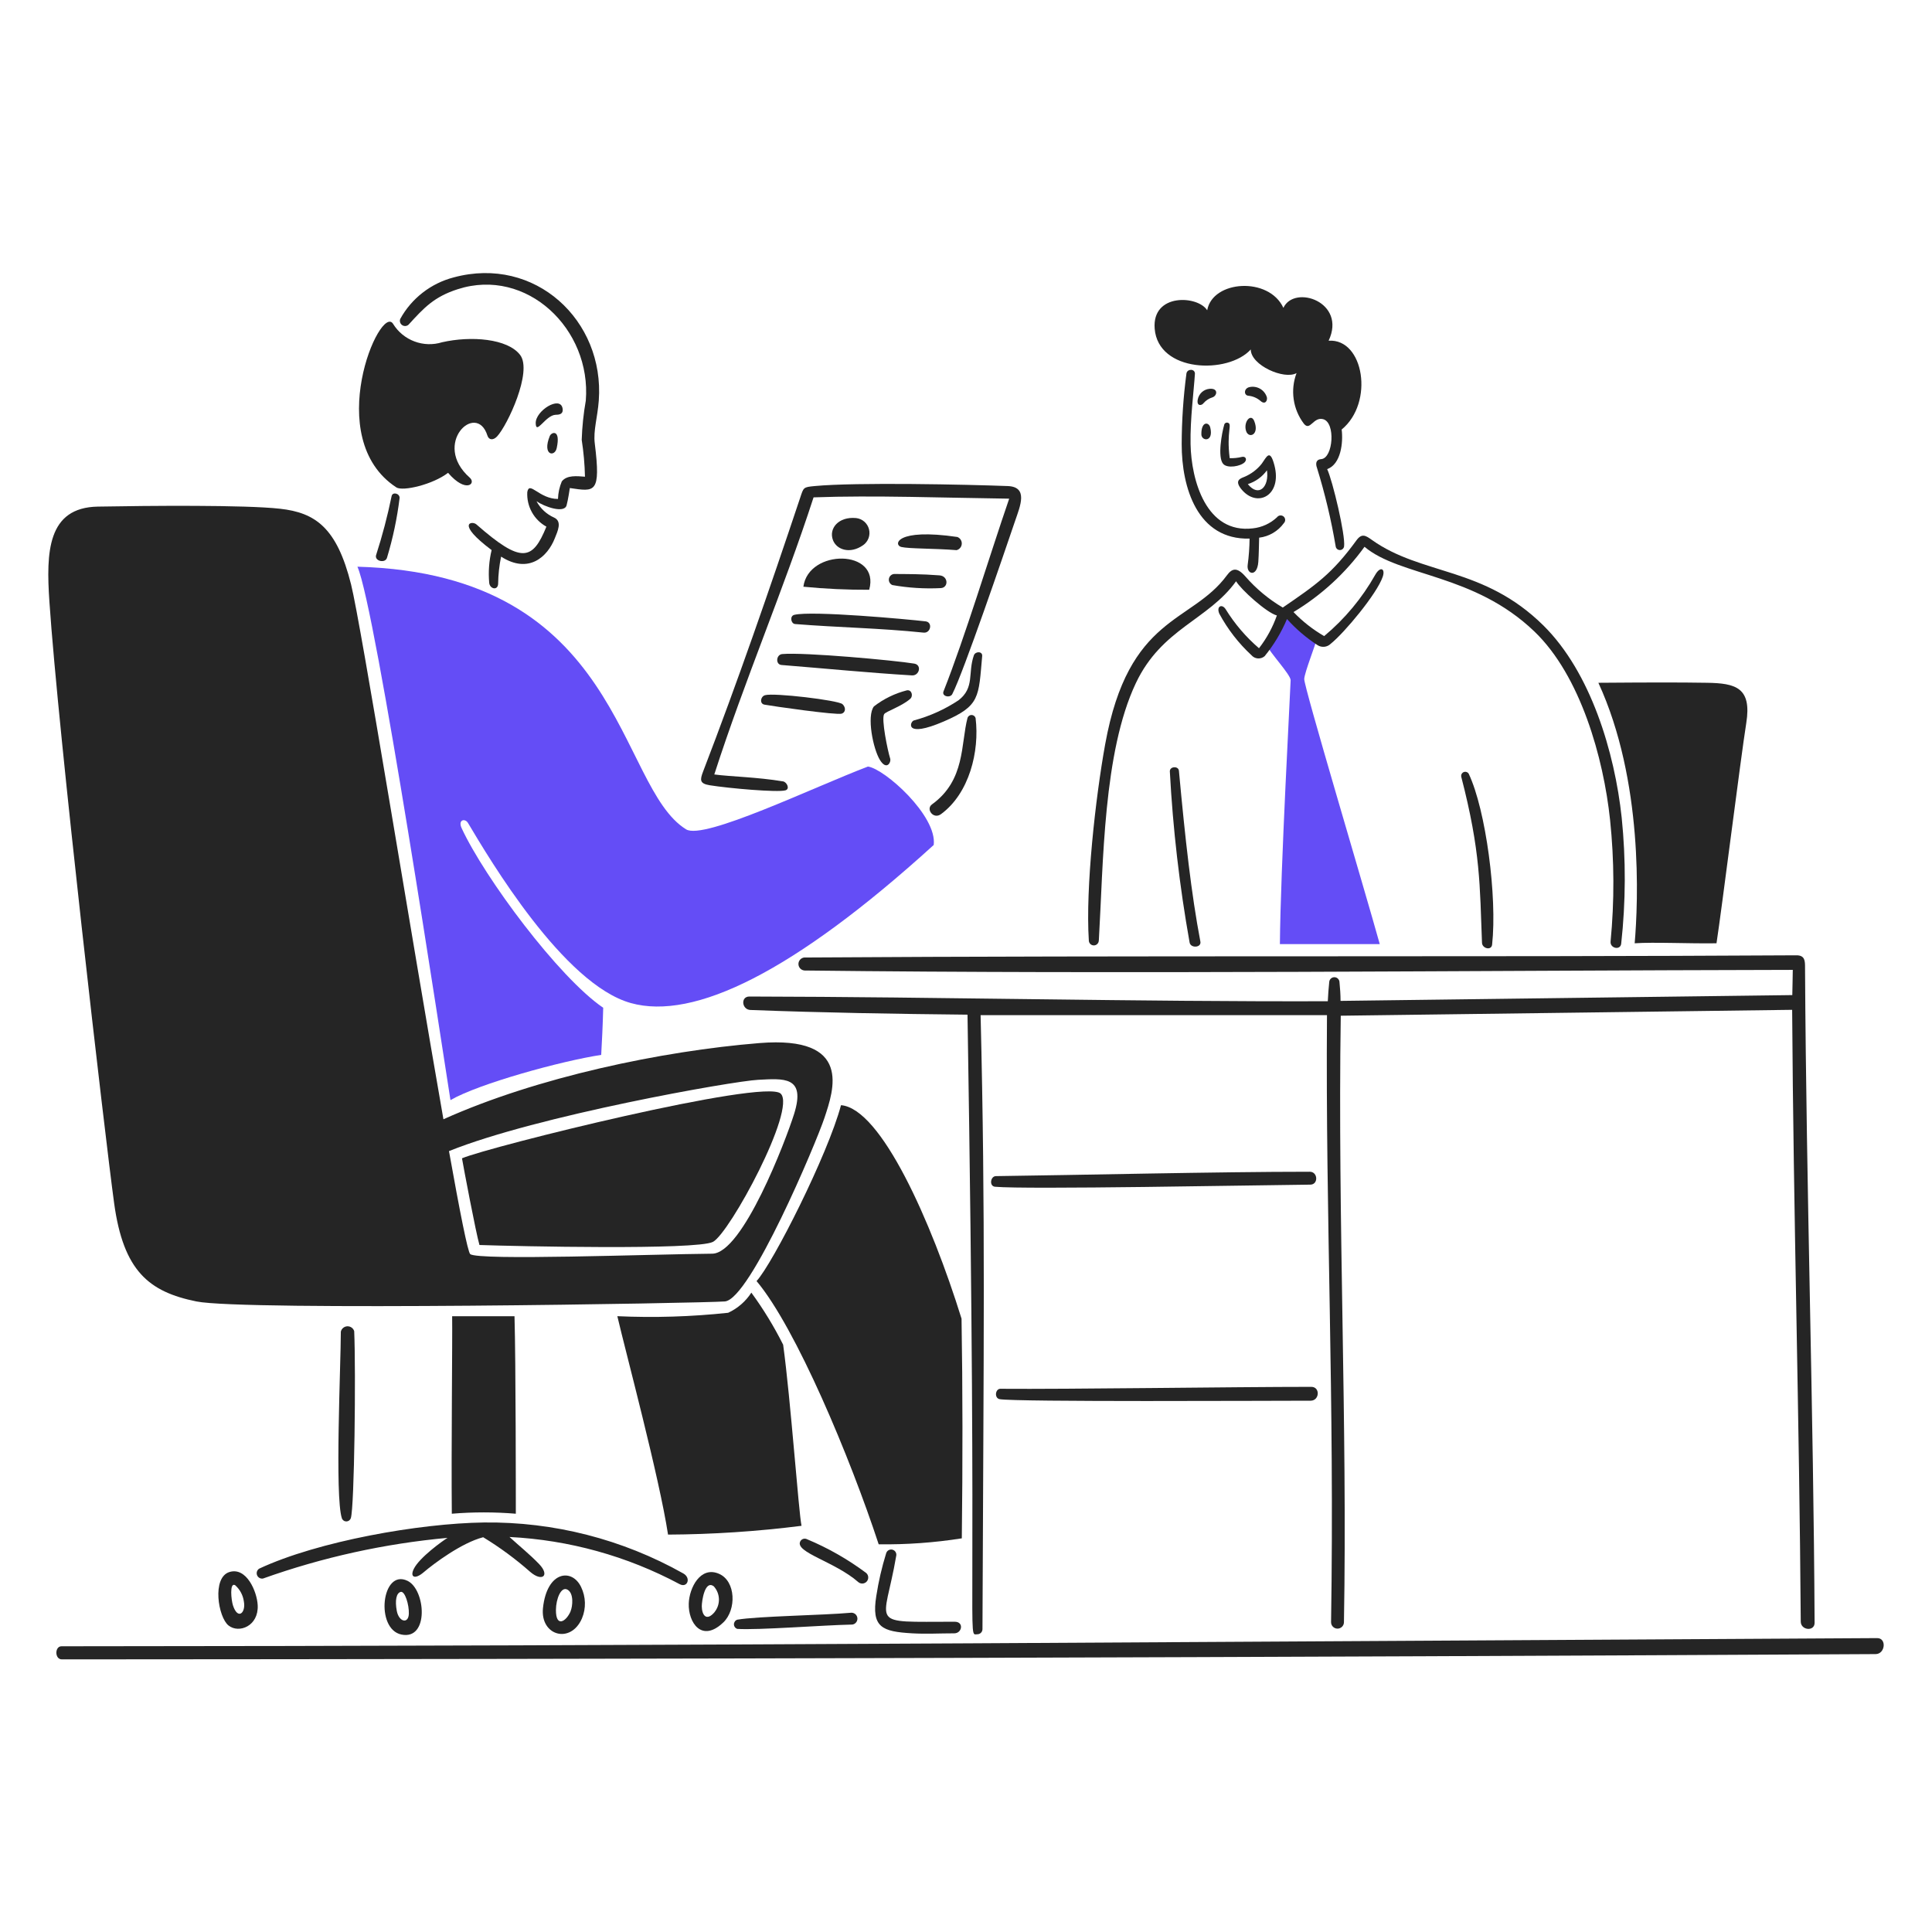 <svg width="120" height="120" viewBox="0 0 120 120" fill="none" xmlns="http://www.w3.org/2000/svg">
<path d="M85.699 58.64C84.752 55.224 80.974 42.62 81.008 42.169C81.043 41.718 81.701 40.091 81.796 39.644C81.796 39.644 80.116 38.194 79.936 38.073C79.465 38.694 79.033 39.346 78.645 40.022C78.885 40.562 80.164 41.898 80.164 42.251C80.164 42.539 79.531 54.058 79.497 58.64H85.699Z" fill="#644DF6"/>
<path d="M53.909 47.612C50.51 48.903 43.715 52.196 42.615 51.512C38.301 48.847 38.712 35.651 22.2 35.199C23.34 37.724 27.531 65.507 27.979 68.33C29.734 67.31 34.863 65.899 37.342 65.521C37.384 64.776 37.441 63.67 37.466 62.594C34.691 60.701 30.101 54.52 28.672 51.437C28.432 50.917 28.882 50.805 29.067 51.115C30.398 53.347 34.997 61.135 39.183 62.302C43.095 63.391 49.282 60.4 57.995 52.483C58.217 50.667 54.938 47.746 53.909 47.612Z" fill="#644DF6"/>
<path d="M12.194 80.834C15.128 81.434 43.772 80.941 45.025 80.834C46.6 80.7 50.693 70.984 51.208 69.434C51.779 67.714 52.981 64.316 47.171 64.787C41.092 65.279 33.351 66.908 27.542 69.52C25.541 58.105 22.426 38.785 21.806 36.302C20.924 32.77 19.586 31.844 17.396 31.599C15.206 31.354 9.221 31.41 6.08 31.466C2.939 31.522 2.861 34.297 3.068 37.361C3.615 45.488 6.51 70.492 7.088 74.726C7.666 78.959 9.26 80.236 12.194 80.834ZM47.09 67.069C48.673 66.989 50.065 66.829 49.323 69.191C48.799 70.856 46.13 77.852 44.237 77.869C40.364 77.904 29.711 78.305 29.207 77.895C29.056 77.775 28.558 75.245 27.887 71.497C33.342 69.3 45.519 67.148 47.09 67.069Z" fill="#252525"/>
<path d="M116.593 101.746C79.382 101.948 41.293 102.238 3.821 102.253C3.391 102.253 3.391 103.067 3.842 103.067C40.82 103.051 79.348 102.94 116.498 102.739C117.096 102.736 117.199 101.742 116.593 101.746Z" fill="#252525"/>
<path d="M74.619 26.98C74.624 27.41 75.399 27.483 75.17 26.55C75.085 26.201 74.608 26.15 74.619 26.98Z" fill="#252525"/>
<path d="M77.1 30.38C78.079 31.586 79.648 30.779 79.156 28.9C78.877 27.832 78.67 28.383 78.373 28.796C78.086 29.161 77.71 29.445 77.281 29.623C77.035 29.722 76.664 29.84 77.1 30.38ZM78.692 29.209C78.842 30.203 78.206 30.931 77.504 30.07C77.983 29.919 78.4 29.617 78.694 29.209H78.692Z" fill="#252525"/>
<path d="M75.135 24.149C74.956 24.163 74.787 24.235 74.653 24.354C74.52 24.474 74.429 24.634 74.395 24.809C74.31 25.261 74.653 25.188 74.748 25.046C74.9 24.871 75.098 24.742 75.32 24.676C75.6 24.575 75.686 24.105 75.135 24.149Z" fill="#252525"/>
<path d="M77.906 26.16C77.699 25.631 77.213 26.21 77.398 26.775C77.557 27.259 78.244 27.02 77.906 26.16Z" fill="#252525"/>
<path d="M76.034 26.4C75.897 26.861 75.607 28.399 75.974 28.814C76.239 29.114 77.073 28.962 77.312 28.706C77.477 28.531 77.36 28.324 77.136 28.379C76.889 28.441 76.634 28.467 76.379 28.457C76.165 26.782 76.565 26.344 76.259 26.255C76.234 26.248 76.209 26.246 76.184 26.25C76.159 26.253 76.135 26.262 76.113 26.276C76.092 26.29 76.074 26.308 76.06 26.329C76.047 26.351 76.038 26.375 76.034 26.4Z" fill="#252525"/>
<path d="M77.596 24.046C77.246 24.131 77.252 24.555 77.536 24.58C77.82 24.606 78.088 24.722 78.302 24.911C78.589 25.159 78.733 24.872 78.689 24.679C78.622 24.454 78.471 24.264 78.268 24.146C78.065 24.029 77.825 23.993 77.596 24.046Z" fill="#252525"/>
<path d="M74.558 58.486C73.993 55.517 73.619 52.146 73.225 47.875C73.196 47.561 72.647 47.591 72.661 47.918C72.851 51.48 73.261 55.026 73.888 58.538C73.95 58.911 74.632 58.868 74.558 58.486Z" fill="#252525"/>
<path d="M92.678 58.67C92.999 55.711 92.294 50.314 91.223 48.055C91.192 48.006 91.144 47.969 91.088 47.951C91.032 47.932 90.972 47.934 90.917 47.955C90.863 47.976 90.817 48.016 90.788 48.067C90.759 48.118 90.749 48.177 90.758 48.235C91.972 52.921 91.91 55.004 92.05 58.562C92.063 58.912 92.635 59.062 92.678 58.67Z" fill="#252525"/>
<path d="M68.251 58.412C68.535 53.58 68.519 46.722 70.549 42.432C72.158 39.029 75.036 38.521 76.775 36.103C77.075 36.614 78.672 38.06 79.309 38.228C79.05 38.962 78.676 39.649 78.199 40.263C77.39 39.569 76.694 38.755 76.133 37.849C75.911 37.486 75.533 37.643 75.733 38.116C76.252 39.08 76.927 39.952 77.73 40.696C77.831 40.813 77.974 40.885 78.127 40.896C78.281 40.907 78.432 40.857 78.549 40.756C79.12 40.057 79.587 39.28 79.937 38.448C80.494 39.069 81.131 39.613 81.83 40.068C81.955 40.15 82.104 40.187 82.253 40.173C82.401 40.159 82.541 40.095 82.648 39.991C83.509 39.302 85.528 36.875 85.883 35.826C86.06 35.309 85.728 35.154 85.419 35.701C84.601 37.152 83.526 38.442 82.247 39.509C81.545 39.103 80.904 38.6 80.342 38.016C82.07 36.976 83.57 35.597 84.752 33.962C86.977 35.83 91.55 35.62 95.306 39.225C98.168 41.971 99.6 47.078 100.005 50.929C100.267 53.438 100.277 55.968 100.036 58.48C99.995 58.91 100.653 59.044 100.696 58.609C100.981 56.009 100.991 53.385 100.726 50.782C100.291 46.723 98.802 41.752 95.86 38.846C92.14 35.174 88.309 35.748 85.205 33.532C84.827 33.262 84.586 33.105 84.254 33.558C82.736 35.641 81.746 36.318 79.676 37.736C78.805 37.223 78.022 36.572 77.357 35.809C76.833 35.209 76.528 35.297 76.208 35.731C73.993 38.746 70.099 38.179 68.644 46.231C68.044 49.54 67.418 55.151 67.629 58.411C67.629 58.493 67.662 58.572 67.72 58.63C67.778 58.688 67.856 58.721 67.939 58.721C68.021 58.721 68.1 58.688 68.157 58.63C68.216 58.572 68.248 58.493 68.248 58.411L68.251 58.412Z" fill="#252525"/>
<path d="M49.973 60.28C70.148 60.516 91.013 60.28 111.353 60.241C111.353 60.766 111.327 61.286 111.323 61.807L83.264 62.167C83.264 61.767 83.234 61.37 83.195 60.976C83.186 60.898 83.148 60.828 83.09 60.776C83.032 60.724 82.957 60.696 82.879 60.696C82.802 60.696 82.726 60.724 82.668 60.776C82.61 60.828 82.573 60.898 82.563 60.976C82.519 61.379 82.493 61.784 82.472 62.189C70.481 62.224 58.528 61.92 46.544 61.896C45.989 61.896 46.071 62.71 46.609 62.731C51.101 62.903 55.597 62.976 60.094 63.023C60.741 103.109 60.044 101.509 60.706 101.507C60.79 101.507 60.87 101.473 60.93 101.414C60.989 101.354 61.023 101.274 61.023 101.189C61.092 83.38 61.213 75.629 60.907 63.054H82.421C82.327 75.781 82.895 86.72 82.675 100.746C82.673 100.799 82.682 100.851 82.701 100.9C82.72 100.949 82.748 100.994 82.784 101.032C82.857 101.109 82.958 101.154 83.064 101.157C83.17 101.16 83.273 101.12 83.35 101.047C83.427 100.974 83.472 100.874 83.475 100.768C83.692 88.325 83.084 75.889 83.277 63.088L111.314 62.722C111.392 75.372 111.761 88.064 111.848 100.72C111.851 101.266 112.711 101.352 112.708 100.793C112.644 87.691 112.196 74.241 112.114 60.084C112.114 59.693 112.114 59.332 111.574 59.336C91.076 59.456 70.943 59.336 49.949 59.473C49.849 59.485 49.757 59.534 49.691 59.611C49.625 59.688 49.59 59.786 49.593 59.887C49.596 59.988 49.636 60.085 49.706 60.157C49.777 60.23 49.872 60.273 49.973 60.28Z" fill="#252525"/>
<path d="M21.79 94.297C22.015 93.613 22.108 85.177 22 82.68C21.972 82.59 21.915 82.512 21.838 82.457C21.761 82.403 21.668 82.375 21.574 82.378C21.479 82.382 21.389 82.416 21.316 82.476C21.243 82.536 21.192 82.618 21.17 82.71C21.17 84.694 20.787 92.955 21.234 94.302C21.254 94.36 21.292 94.41 21.342 94.445C21.392 94.481 21.452 94.499 21.514 94.499C21.575 94.498 21.634 94.478 21.684 94.442C21.733 94.406 21.77 94.355 21.79 94.297Z" fill="#252525"/>
<path d="M62.093 86.905C63.105 87.085 78.909 87 81.404 87C81.964 87 82.011 86.14 81.448 86.14C76.637 86.14 66.362 86.294 62.123 86.26C61.81 86.28 61.754 86.845 62.093 86.905Z" fill="#252525"/>
<path d="M81.387 73.58C81.899 73.574 81.86 72.779 81.353 72.779C75.587 72.779 66.893 72.988 61.857 73.051C61.517 73.055 61.427 73.673 61.801 73.711C63.716 73.889 78.06 73.612 81.387 73.58Z" fill="#252525"/>
<path d="M24.323 30.818C24.069 32.055 23.748 33.277 23.36 34.478C23.245 34.855 23.944 35.012 24.04 34.633C24.405 33.424 24.666 32.187 24.82 30.933C24.834 30.642 24.378 30.531 24.323 30.818Z" fill="#252525"/>
<path d="M24.616 30.272C25.016 30.535 26.884 30.095 27.83 29.368C28.94 30.659 29.596 30.039 29.177 29.668C26.794 27.564 29.597 24.904 30.274 27.052C30.364 27.337 30.634 27.362 30.874 27.108C31.519 26.419 33.086 23.072 32.307 22.048C31.528 21.024 29.247 20.852 27.462 21.257C26.9 21.432 26.295 21.415 25.744 21.208C25.192 21.002 24.725 20.618 24.416 20.117C23.618 18.814 19.966 27.224 24.616 30.272Z" fill="#252525"/>
<path d="M25.373 20.169C26.338 19.115 26.953 18.437 28.433 17.962C32.705 16.589 36.746 20.427 36.385 24.885C36.243 25.69 36.158 26.504 36.131 27.32C36.249 28.078 36.317 28.843 36.334 29.609C35.854 29.575 35.215 29.489 34.894 29.902C34.749 30.248 34.669 30.616 34.657 30.991C33.487 30.991 32.881 29.842 32.751 30.56C32.726 30.995 32.824 31.427 33.034 31.808C33.244 32.189 33.557 32.502 33.938 32.712C33.078 34.82 32.396 35.034 29.588 32.57C29.325 32.338 28.276 32.471 30.535 34.166C30.376 34.83 30.325 35.516 30.385 36.197C30.42 36.589 30.929 36.697 30.94 36.253C30.948 35.689 31.01 35.126 31.124 34.573C32.846 35.679 34.013 34.57 34.459 33.437C34.629 33.006 34.939 32.386 34.412 32.146C33.946 31.939 33.562 31.582 33.323 31.131C33.797 31.466 35.044 31.911 35.191 31.389C35.289 31.04 35.393 30.313 35.393 30.313C36.953 30.541 37.33 30.673 36.942 27.538C36.843 26.738 37.114 25.929 37.192 24.875C37.555 19.905 33.239 15.868 28.186 17.228C27.485 17.409 26.828 17.731 26.256 18.175C25.684 18.619 25.209 19.174 24.86 19.808C24.833 19.876 24.83 19.95 24.851 20.02C24.872 20.089 24.915 20.149 24.975 20.191C25.034 20.233 25.105 20.253 25.178 20.249C25.25 20.245 25.319 20.217 25.373 20.169Z" fill="#252525"/>
<path d="M34.939 25.349C34.778 24.566 33.259 25.513 33.274 26.284C33.289 27.054 33.884 25.786 34.513 25.763C34.642 25.758 35.026 25.776 34.939 25.349Z" fill="#252525"/>
<path d="M34.147 27.084C33.663 28.279 34.452 28.409 34.577 27.837C34.84 26.637 34.25 26.83 34.147 27.084Z" fill="#252525"/>
<path d="M14.251 97.641C13.15 97.981 13.549 100.45 14.195 100.963C14.84 101.475 16.072 101.001 16.006 99.703C15.964 98.854 15.31 97.314 14.251 97.641ZM14.47 99.715C14.363 99.388 14.246 98.275 14.599 98.455C14.898 98.715 15.092 99.074 15.146 99.466C15.283 100.166 14.777 100.652 14.47 99.715Z" fill="#252525"/>
<path d="M25.309 98.187C23.695 97.413 23.292 101.194 24.939 101.526C26.665 101.874 26.44 98.73 25.309 98.187ZM24.646 100.059C24.521 99.399 24.62 98.949 24.886 98.876C25.152 98.803 25.416 99.685 25.394 100.235C25.369 100.885 24.775 100.743 24.646 100.059Z" fill="#252525"/>
<path d="M42.78 99.6C42.742 100.771 43.583 102.065 44.932 100.766C45.745 99.983 45.712 98.215 44.665 97.754C43.51 97.244 42.81 98.621 42.78 99.6ZM44.385 100.13C43.86 100.748 43.595 100.285 43.589 99.776C43.585 99.463 43.778 98.103 44.338 98.533C44.533 98.75 44.645 99.03 44.654 99.322C44.662 99.614 44.566 99.9 44.383 100.128L44.385 100.13Z" fill="#252525"/>
<path d="M42.443 97.731C38.664 95.605 34.391 94.512 30.055 94.564C26.049 94.619 19.759 95.722 16.101 97.43C16.035 97.471 15.986 97.534 15.961 97.608C15.936 97.682 15.938 97.762 15.966 97.835C15.994 97.907 16.046 97.968 16.114 98.007C16.182 98.045 16.261 98.059 16.337 98.045C20.036 96.725 23.887 95.877 27.797 95.519C27.479 95.713 26.048 96.743 25.702 97.447C25.445 97.969 25.775 98.114 26.302 97.667C26.956 97.108 28.677 95.825 30.011 95.48C31.046 96.11 32.023 96.83 32.932 97.632C33.672 98.272 34.172 97.868 33.491 97.152C32.916 96.552 32.261 96.029 31.646 95.465C35.339 95.65 38.945 96.649 42.206 98.391C42.696 98.657 42.94 98.009 42.443 97.731Z" fill="#252525"/>
<path d="M33.725 99.878C33.545 101.599 35.45 102.135 36.148 100.519C36.277 100.211 36.339 99.878 36.33 99.543C36.321 99.209 36.241 98.88 36.096 98.579C35.54 97.396 33.971 97.56 33.725 99.878ZM35.446 100.072C35.158 100.739 34.523 101.104 34.53 99.998C34.534 99.314 34.848 98.51 35.25 98.738C35.652 98.967 35.569 99.775 35.44 100.072L35.446 100.072Z" fill="#252525"/>
<path d="M77.687 21.705C77.687 22.686 79.769 23.607 80.531 23.173C80.335 23.693 80.274 24.254 80.354 24.804C80.433 25.354 80.651 25.875 80.987 26.318C81.376 26.801 81.565 25.883 82.175 26.034C82.972 26.231 82.807 28.461 82.063 28.517C81.594 28.552 81.796 29.046 81.796 29.046C82.293 30.649 82.683 32.283 82.962 33.938C82.971 34.001 83.002 34.059 83.05 34.1C83.097 34.142 83.159 34.165 83.222 34.165C83.286 34.165 83.347 34.142 83.395 34.1C83.443 34.059 83.474 34.001 83.483 33.938C83.58 33.261 82.772 29.858 82.433 29.138C83.293 28.832 83.435 27.477 83.333 26.678C85.364 25.017 84.718 21.016 82.523 21.162C83.656 18.757 80.394 17.655 79.714 19.122C78.814 17.169 75.312 17.401 74.981 19.273C74.408 18.348 71.543 18.188 71.719 20.413C71.935 23.146 76.288 23.254 77.687 21.705Z" fill="#252525"/>
<path d="M78.156 34.902C78.193 34.403 78.19 33.895 78.208 33.396C78.512 33.36 78.806 33.261 79.07 33.105C79.335 32.95 79.564 32.741 79.744 32.492C79.771 32.465 79.792 32.432 79.806 32.395C79.82 32.359 79.826 32.32 79.824 32.281C79.822 32.243 79.812 32.205 79.795 32.17C79.778 32.135 79.754 32.104 79.724 32.079C79.694 32.054 79.659 32.036 79.622 32.025C79.585 32.014 79.545 32.011 79.507 32.016C79.468 32.021 79.431 32.034 79.398 32.054C79.365 32.074 79.336 32.101 79.313 32.132C78.902 32.516 78.379 32.756 77.82 32.817C74.919 33.167 73.989 29.835 73.948 27.576C73.919 26.027 74.15 24.306 74.219 23.209C74.219 22.899 73.759 22.895 73.694 23.183C73.5 24.642 73.401 26.112 73.397 27.584C73.392 30.284 74.374 33.539 77.614 33.454C77.608 34.005 77.568 34.555 77.494 35.102C77.422 35.679 78.084 35.866 78.156 34.902Z" fill="#252525"/>
<path d="M28.063 94.02C29.386 93.91 30.716 93.91 32.039 94.02C32.039 93.289 32.039 84.554 31.957 81.753H28.084C28.106 83.196 28.024 89.943 28.063 94.02Z" fill="#252525"/>
<path d="M44.276 77.138C45.308 76.622 49.49 68.876 48.488 67.925C47.485 66.975 30.335 71.239 28.695 71.945C28.773 72.41 29.556 76.566 29.78 77.329C32.047 77.409 43.243 77.654 44.276 77.138Z" fill="#252525"/>
<path d="M48.643 83.523C48.076 82.392 47.415 81.309 46.668 80.288C46.316 80.833 45.817 81.267 45.228 81.539C42.942 81.784 40.64 81.855 38.344 81.751C38.86 83.971 40.951 91.759 41.493 95.317C44.265 95.302 47.034 95.119 49.784 94.771C49.603 93.9 49.112 86.948 48.643 83.523Z" fill="#252525"/>
<path d="M45.794 101.173C47.042 101.26 51.147 100.941 52.847 100.907C52.898 100.912 52.951 100.907 53 100.891C53.05 100.875 53.095 100.849 53.134 100.814C53.172 100.779 53.203 100.737 53.224 100.689C53.245 100.642 53.256 100.591 53.256 100.539C53.256 100.487 53.245 100.435 53.224 100.388C53.203 100.34 53.172 100.298 53.134 100.263C53.095 100.229 53.05 100.202 53 100.186C52.951 100.17 52.898 100.165 52.847 100.171C51.128 100.328 47.021 100.386 45.799 100.601C45.737 100.619 45.684 100.657 45.646 100.708C45.608 100.76 45.587 100.822 45.586 100.885C45.586 100.949 45.606 101.012 45.643 101.063C45.681 101.115 45.734 101.154 45.794 101.173Z" fill="#252525"/>
<path d="M55.037 96.488C54.771 97.35 54.568 98.23 54.43 99.121C54.111 101.088 54.79 101.341 56.659 101.449C57.52 101.499 58.38 101.449 59.271 101.449C59.757 101.449 59.886 100.729 59.301 100.729C53.789 100.729 54.916 101.065 55.665 96.641C55.675 96.6 55.677 96.557 55.67 96.516C55.663 96.474 55.648 96.433 55.626 96.397C55.604 96.361 55.575 96.33 55.541 96.305C55.506 96.28 55.467 96.262 55.426 96.252C55.385 96.242 55.342 96.24 55.3 96.247C55.258 96.254 55.218 96.269 55.182 96.291C55.146 96.313 55.114 96.342 55.09 96.376C55.065 96.411 55.047 96.45 55.037 96.491V96.488Z" fill="#252525"/>
<path d="M53.802 97.701C52.665 96.852 51.428 96.147 50.119 95.601C50.082 95.583 50.042 95.572 50.002 95.57C49.961 95.567 49.921 95.573 49.882 95.586C49.844 95.599 49.808 95.619 49.778 95.646C49.747 95.673 49.722 95.706 49.704 95.742C49.367 96.425 51.857 96.995 53.304 98.262C53.378 98.328 53.476 98.362 53.575 98.356C53.675 98.35 53.767 98.305 53.834 98.231C53.9 98.156 53.933 98.058 53.927 97.959C53.922 97.86 53.876 97.767 53.802 97.701Z" fill="#252525"/>
<path d="M59.723 81.905C57.851 75.881 54.727 68.846 52.236 68.645C51.42 71.716 48 78.48 46.991 79.569C49.439 82.478 52.811 90.545 54.577 95.92C56.305 95.942 58.032 95.818 59.74 95.549C59.796 90.799 59.796 86.354 59.723 81.905Z" fill="#252525"/>
<path d="M44.086 48.774C45.254 48.962 48.307 49.233 48.789 49.088C49.078 49.001 48.875 48.573 48.634 48.533C47.019 48.263 45.394 48.241 44.366 48.103C46.255 42.24 48.669 36.632 50.532 30.892C54.236 30.754 58.707 30.922 62.683 30.973C61.444 34.573 59.95 39.536 58.603 42.944C58.478 43.262 59.033 43.374 59.154 43.099C59.847 41.752 62.372 34.351 63.054 32.342C63.364 31.433 63.884 30.242 62.594 30.19C60.103 30.095 53.183 29.945 50.602 30.19C49.882 30.259 49.917 30.268 49.694 30.935C47.791 36.629 45.817 42.341 43.67 47.922C43.474 48.44 43.444 48.671 44.086 48.774Z" fill="#252525"/>
<path d="M47.516 43.18C47.227 43.267 47.171 43.708 47.477 43.766C47.945 43.855 51.991 44.437 52.283 44.325C52.576 44.213 52.504 43.893 52.326 43.735C52.052 43.492 48.06 43.017 47.516 43.18Z" fill="#252525"/>
<path d="M48.583 40.625C48.208 40.658 48.152 41.273 48.544 41.304C51.195 41.516 53.999 41.792 56.644 41.95C57.104 41.977 57.273 41.301 56.786 41.218C55.64 41.023 49.934 40.5 48.583 40.625Z" fill="#252525"/>
<path d="M53.608 33.864C53.763 33.756 53.881 33.603 53.947 33.426C54.012 33.249 54.022 33.056 53.975 32.873C53.929 32.69 53.828 32.525 53.685 32.401C53.543 32.277 53.366 32.199 53.178 32.178C52.078 32.071 51.461 32.831 51.738 33.551C51.964 34.144 52.795 34.432 53.608 33.864Z" fill="#252525"/>
<path d="M49.383 38.76C52.059 38.977 54.658 39.01 57.363 39.293C57.815 39.341 57.944 38.645 57.488 38.593C56.386 38.465 50.452 37.919 49.338 38.188C49.039 38.258 49.121 38.736 49.383 38.76Z" fill="#252525"/>
<path d="M55.424 36.339C56.418 36.515 57.428 36.579 58.436 36.528C58.923 36.5 58.909 35.779 58.354 35.737C57.21 35.649 56.405 35.659 55.528 35.651C55.449 35.66 55.375 35.694 55.318 35.749C55.261 35.804 55.223 35.877 55.211 35.955C55.2 36.034 55.214 36.114 55.253 36.183C55.291 36.253 55.352 36.307 55.424 36.339Z" fill="#252525"/>
<path d="M49.9 36.442C51.258 36.575 52.622 36.638 53.987 36.632C54.697 34.088 50.213 34.076 49.9 36.442Z" fill="#252525"/>
<path d="M56.534 43.408C56.736 43.231 56.633 42.82 56.323 42.879C55.581 43.069 54.885 43.408 54.28 43.877C53.819 44.477 54.232 46.523 54.654 47.203C55.076 47.883 55.361 47.342 55.291 47.117C55.131 46.611 54.73 44.651 54.916 44.357C55.023 44.186 55.994 43.883 56.534 43.408Z" fill="#252525"/>
<path d="M59.417 34.171C59.505 34.147 59.584 34.097 59.641 34.027C59.699 33.956 59.732 33.869 59.737 33.779C59.743 33.688 59.719 33.598 59.67 33.521C59.621 33.445 59.549 33.386 59.464 33.353C55.618 32.789 55.493 33.856 55.979 33.973C56.466 34.089 57.997 34.058 59.417 34.171Z" fill="#252525"/>
<path d="M60.488 40.706C60.103 41.81 60.552 42.706 59.537 43.495C58.684 44.061 57.744 44.485 56.754 44.751C56.514 44.834 56.154 45.874 58.621 44.811C60.887 43.835 60.776 43.306 61.005 40.75C61.033 40.44 60.58 40.444 60.488 40.706Z" fill="#252525"/>
<path d="M60.097 44.58C59.666 46.215 59.972 48.458 57.886 49.963C57.49 50.248 57.972 50.915 58.445 50.569C60.203 49.283 60.85 46.669 60.596 44.602C60.581 44.548 60.55 44.501 60.506 44.466C60.463 44.432 60.41 44.412 60.354 44.409C60.299 44.407 60.244 44.422 60.198 44.453C60.152 44.483 60.117 44.528 60.097 44.58Z" fill="#252525"/>
<path d="M101.533 58.589C102.729 58.507 104.85 58.615 106.615 58.589C106.942 56.467 108.115 47.109 108.464 44.909C108.814 42.709 107.81 42.435 106.021 42.409C104.231 42.382 102.759 42.383 99.278 42.409C102.079 48.494 101.752 56.007 101.533 58.589Z" fill="#252525"/>
</svg>

